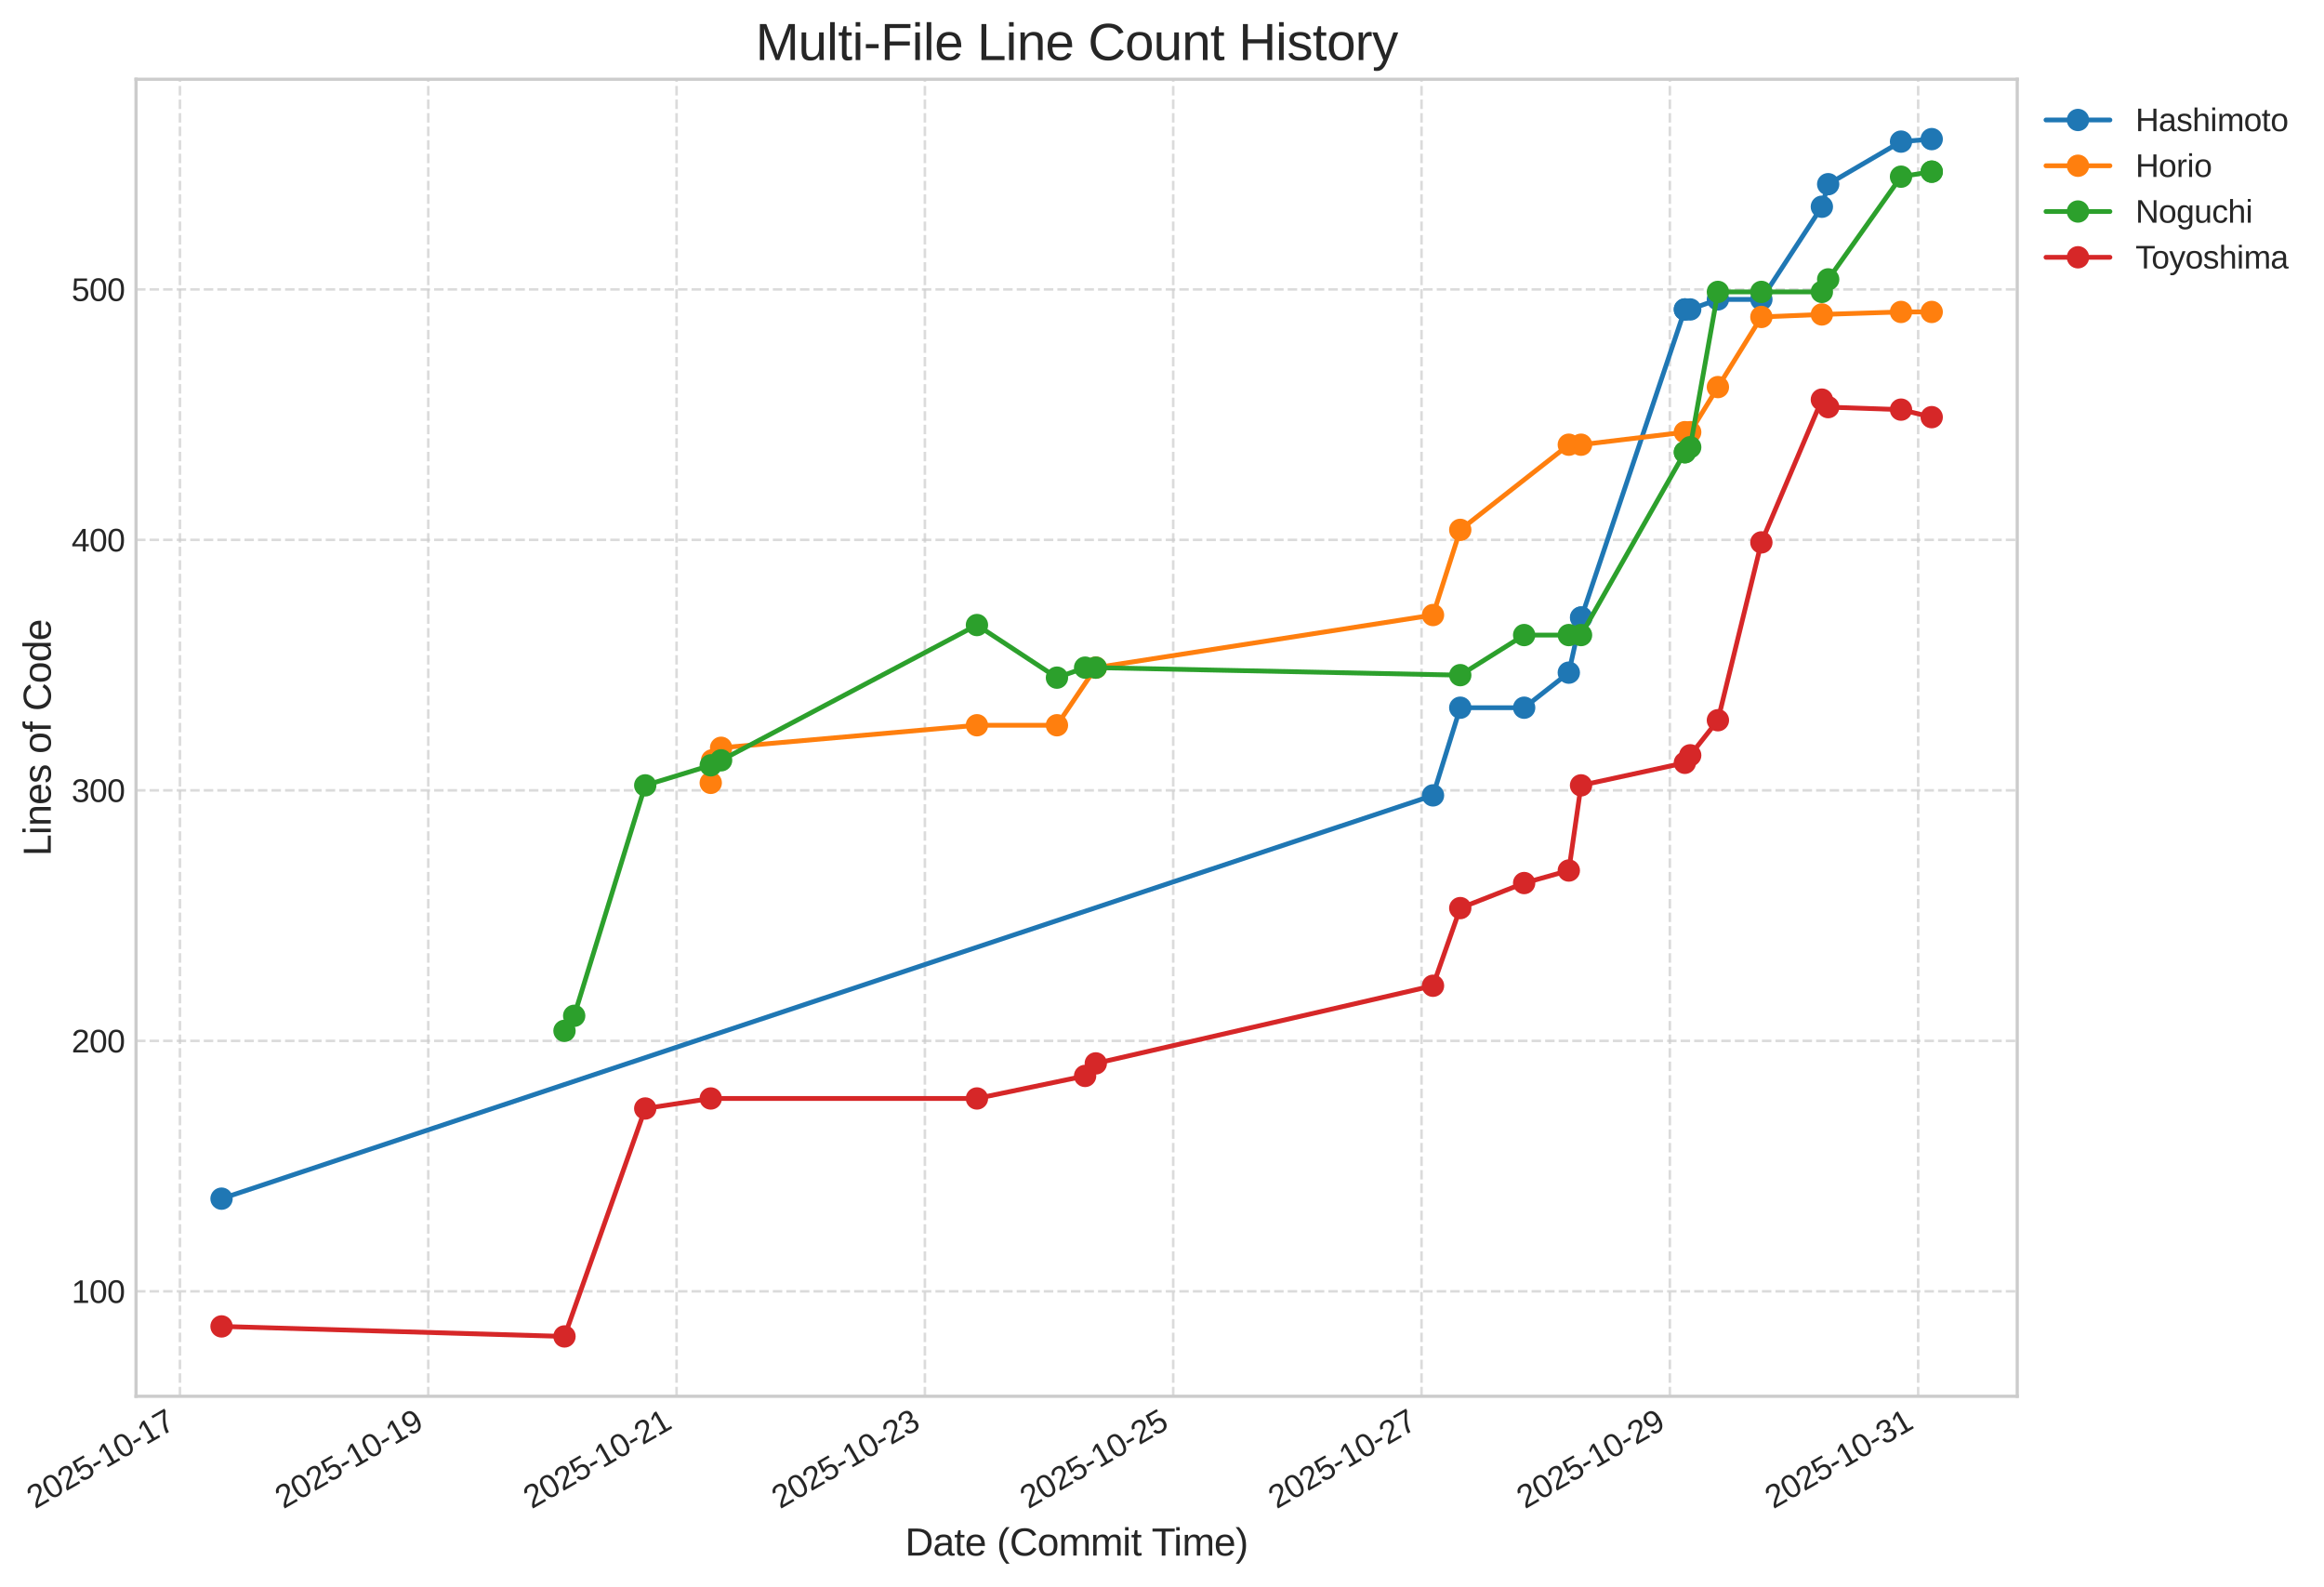 <?xml version="1.0" encoding="utf-8" standalone="no"?>
<!DOCTYPE svg PUBLIC "-//W3C//DTD SVG 1.1//EN"
  "http://www.w3.org/Graphics/SVG/1.1/DTD/svg11.dtd">
<svg xmlns:xlink="http://www.w3.org/1999/xlink" width="727.264pt" height="496.438pt" viewBox="0 0 727.264 496.438" xmlns="http://www.w3.org/2000/svg" version="1.1">
 <defs>
  <style type="text/css">*{stroke-linejoin: round; stroke-linecap: butt}</style>
 </defs>
 <g id="figure_1">
  <g id="patch_1">
   <path d="M 0 496.438 
L 727.264 496.438 
L 727.264 0 
L 0 0 
z
" style="fill: #ffffff"/>
  </g>
  <g id="axes_1">
   <g id="patch_2">
    <path d="M 42.569 436.905 
L 631.269 436.905 
L 631.269 24.795 
L 42.569 24.795 
z
" style="fill: #ffffff"/>
   </g>
   <g id="matplotlib.axis_1">
    <g id="xtick_1">
     <g id="line2d_1">
      <path d="M 56.31 436.905 
L 56.31 24.795 
" clip-path="url(#p5147118e42)" style="fill: none; stroke-dasharray: 2.96,1.28; stroke-dashoffset: 0; stroke: #cccccc; stroke-opacity: 0.7; stroke-width: 0.8"/>
     </g>
     <g id="line2d_2"/>
     <g id="text_1">
      <!-- 2025-10-17 -->
      <g style="fill: #262626" transform="translate(10.978 472.255) rotate(-30) scale(0.1 -0.1)">
       <defs>
        <path id="LiberationSans-32" d="M 322 0 
L 322 397 
Q 481 763 711 1042 
Q 941 1322 1194 1548 
Q 1447 1775 1695 1969 
Q 1944 2163 2144 2356 
Q 2344 2550 2467 2762 
Q 2591 2975 2591 3244 
Q 2591 3606 2378 3806 
Q 2166 4006 1788 4006 
Q 1428 4006 1195 3811 
Q 963 3616 922 3263 
L 347 3316 
Q 409 3844 795 4156 
Q 1181 4469 1788 4469 
Q 2453 4469 2811 4155 
Q 3169 3841 3169 3263 
Q 3169 3006 3051 2753 
Q 2934 2500 2703 2247 
Q 2472 1994 1819 1463 
Q 1459 1169 1246 933 
Q 1034 697 941 478 
L 3238 478 
L 3238 0 
L 322 0 
z
" transform="scale(0.016)"/>
        <path id="LiberationSans-30" d="M 3309 2203 
Q 3309 1100 2920 518 
Q 2531 -63 1772 -63 
Q 1013 -63 631 515 
Q 250 1094 250 2203 
Q 250 3338 620 3903 
Q 991 4469 1791 4469 
Q 2569 4469 2939 3897 
Q 3309 3325 3309 2203 
z
M 2738 2203 
Q 2738 3156 2517 3584 
Q 2297 4013 1791 4013 
Q 1272 4013 1045 3591 
Q 819 3169 819 2203 
Q 819 1266 1048 831 
Q 1278 397 1778 397 
Q 2275 397 2506 840 
Q 2738 1284 2738 2203 
z
" transform="scale(0.016)"/>
        <path id="LiberationSans-35" d="M 3291 1434 
Q 3291 738 2877 337 
Q 2463 -63 1728 -63 
Q 1113 -63 734 206 
Q 356 475 256 984 
L 825 1050 
Q 1003 397 1741 397 
Q 2194 397 2450 670 
Q 2706 944 2706 1422 
Q 2706 1838 2448 2094 
Q 2191 2350 1753 2350 
Q 1525 2350 1328 2278 
Q 1131 2206 934 2034 
L 384 2034 
L 531 4403 
L 3034 4403 
L 3034 3925 
L 1044 3925 
L 959 2528 
Q 1325 2809 1869 2809 
Q 2519 2809 2905 2428 
Q 3291 2047 3291 1434 
z
" transform="scale(0.016)"/>
        <path id="LiberationSans-2d" d="M 284 1450 
L 284 1950 
L 1847 1950 
L 1847 1450 
L 284 1450 
z
" transform="scale(0.016)"/>
        <path id="LiberationSans-31" d="M 488 0 
L 488 478 
L 1609 478 
L 1609 3866 
L 616 3156 
L 616 3688 
L 1656 4403 
L 2175 4403 
L 2175 478 
L 3247 478 
L 3247 0 
L 488 0 
z
" transform="scale(0.016)"/>
        <path id="LiberationSans-37" d="M 3238 3947 
Q 2563 2916 2284 2331 
Q 2006 1747 1867 1178 
Q 1728 609 1728 0 
L 1141 0 
Q 1141 844 1498 1776 
Q 1856 2709 2694 3925 
L 328 3925 
L 328 4403 
L 3238 4403 
L 3238 3947 
z
" transform="scale(0.016)"/>
       </defs>
       <use xlink:href="#LiberationSans-32"/>
       <use xlink:href="#LiberationSans-30" transform="translate(55.615 0)"/>
       <use xlink:href="#LiberationSans-32" transform="translate(111.23 0)"/>
       <use xlink:href="#LiberationSans-35" transform="translate(166.846 0)"/>
       <use xlink:href="#LiberationSans-2d" transform="translate(222.461 0)"/>
       <use xlink:href="#LiberationSans-31" transform="translate(255.762 0)"/>
       <use xlink:href="#LiberationSans-30" transform="translate(311.377 0)"/>
       <use xlink:href="#LiberationSans-2d" transform="translate(366.992 0)"/>
       <use xlink:href="#LiberationSans-31" transform="translate(400.293 0)"/>
       <use xlink:href="#LiberationSans-37" transform="translate(455.908 0)"/>
      </g>
     </g>
    </g>
    <g id="xtick_2">
     <g id="line2d_3">
      <path d="M 134.018 436.905 
L 134.018 24.795 
" clip-path="url(#p5147118e42)" style="fill: none; stroke-dasharray: 2.96,1.28; stroke-dashoffset: 0; stroke: #cccccc; stroke-opacity: 0.7; stroke-width: 0.8"/>
     </g>
     <g id="line2d_4"/>
     <g id="text_2">
      <!-- 2025-10-19 -->
      <g style="fill: #262626" transform="translate(88.686 472.255) rotate(-30) scale(0.1 -0.1)">
       <defs>
        <path id="LiberationSans-39" d="M 3256 2291 
Q 3256 1156 2842 546 
Q 2428 -63 1663 -63 
Q 1147 -63 836 154 
Q 525 372 391 856 
L 928 941 
Q 1097 391 1672 391 
Q 2156 391 2422 841 
Q 2688 1291 2700 2125 
Q 2575 1844 2272 1673 
Q 1969 1503 1606 1503 
Q 1013 1503 656 1909 
Q 300 2316 300 2988 
Q 300 3678 687 4073 
Q 1075 4469 1766 4469 
Q 2500 4469 2878 3925 
Q 3256 3381 3256 2291 
z
M 2644 2834 
Q 2644 3366 2400 3689 
Q 2156 4013 1747 4013 
Q 1341 4013 1106 3736 
Q 872 3459 872 2988 
Q 872 2506 1106 2226 
Q 1341 1947 1741 1947 
Q 1984 1947 2193 2058 
Q 2403 2169 2523 2372 
Q 2644 2575 2644 2834 
z
" transform="scale(0.016)"/>
       </defs>
       <use xlink:href="#LiberationSans-32"/>
       <use xlink:href="#LiberationSans-30" transform="translate(55.615 0)"/>
       <use xlink:href="#LiberationSans-32" transform="translate(111.23 0)"/>
       <use xlink:href="#LiberationSans-35" transform="translate(166.846 0)"/>
       <use xlink:href="#LiberationSans-2d" transform="translate(222.461 0)"/>
       <use xlink:href="#LiberationSans-31" transform="translate(255.762 0)"/>
       <use xlink:href="#LiberationSans-30" transform="translate(311.377 0)"/>
       <use xlink:href="#LiberationSans-2d" transform="translate(366.992 0)"/>
       <use xlink:href="#LiberationSans-31" transform="translate(400.293 0)"/>
       <use xlink:href="#LiberationSans-39" transform="translate(455.908 0)"/>
      </g>
     </g>
    </g>
    <g id="xtick_3">
     <g id="line2d_5">
      <path d="M 211.726 436.905 
L 211.726 24.795 
" clip-path="url(#p5147118e42)" style="fill: none; stroke-dasharray: 2.96,1.28; stroke-dashoffset: 0; stroke: #cccccc; stroke-opacity: 0.7; stroke-width: 0.8"/>
     </g>
     <g id="line2d_6"/>
     <g id="text_3">
      <!-- 2025-10-21 -->
      <g style="fill: #262626" transform="translate(166.394 472.255) rotate(-30) scale(0.1 -0.1)">
       <use xlink:href="#LiberationSans-32"/>
       <use xlink:href="#LiberationSans-30" transform="translate(55.615 0)"/>
       <use xlink:href="#LiberationSans-32" transform="translate(111.23 0)"/>
       <use xlink:href="#LiberationSans-35" transform="translate(166.846 0)"/>
       <use xlink:href="#LiberationSans-2d" transform="translate(222.461 0)"/>
       <use xlink:href="#LiberationSans-31" transform="translate(255.762 0)"/>
       <use xlink:href="#LiberationSans-30" transform="translate(311.377 0)"/>
       <use xlink:href="#LiberationSans-2d" transform="translate(366.992 0)"/>
       <use xlink:href="#LiberationSans-32" transform="translate(400.293 0)"/>
       <use xlink:href="#LiberationSans-31" transform="translate(455.908 0)"/>
      </g>
     </g>
    </g>
    <g id="xtick_4">
     <g id="line2d_7">
      <path d="M 289.434 436.905 
L 289.434 24.795 
" clip-path="url(#p5147118e42)" style="fill: none; stroke-dasharray: 2.96,1.28; stroke-dashoffset: 0; stroke: #cccccc; stroke-opacity: 0.7; stroke-width: 0.8"/>
     </g>
     <g id="line2d_8"/>
     <g id="text_4">
      <!-- 2025-10-23 -->
      <g style="fill: #262626" transform="translate(244.102 472.255) rotate(-30) scale(0.1 -0.1)">
       <defs>
        <path id="LiberationSans-33" d="M 3278 1216 
Q 3278 606 2890 271 
Q 2503 -63 1784 -63 
Q 1116 -63 717 239 
Q 319 541 244 1131 
L 825 1184 
Q 938 403 1784 403 
Q 2209 403 2451 612 
Q 2694 822 2694 1234 
Q 2694 1594 2417 1795 
Q 2141 1997 1619 1997 
L 1300 1997 
L 1300 2484 
L 1606 2484 
Q 2069 2484 2323 2686 
Q 2578 2888 2578 3244 
Q 2578 3597 2370 3801 
Q 2163 4006 1753 4006 
Q 1381 4006 1151 3815 
Q 922 3625 884 3278 
L 319 3322 
Q 381 3863 767 4166 
Q 1153 4469 1759 4469 
Q 2422 4469 2789 4161 
Q 3156 3853 3156 3303 
Q 3156 2881 2920 2617 
Q 2684 2353 2234 2259 
L 2234 2247 
Q 2728 2194 3003 1916 
Q 3278 1638 3278 1216 
z
" transform="scale(0.016)"/>
       </defs>
       <use xlink:href="#LiberationSans-32"/>
       <use xlink:href="#LiberationSans-30" transform="translate(55.615 0)"/>
       <use xlink:href="#LiberationSans-32" transform="translate(111.23 0)"/>
       <use xlink:href="#LiberationSans-35" transform="translate(166.846 0)"/>
       <use xlink:href="#LiberationSans-2d" transform="translate(222.461 0)"/>
       <use xlink:href="#LiberationSans-31" transform="translate(255.762 0)"/>
       <use xlink:href="#LiberationSans-30" transform="translate(311.377 0)"/>
       <use xlink:href="#LiberationSans-2d" transform="translate(366.992 0)"/>
       <use xlink:href="#LiberationSans-32" transform="translate(400.293 0)"/>
       <use xlink:href="#LiberationSans-33" transform="translate(455.908 0)"/>
      </g>
     </g>
    </g>
    <g id="xtick_5">
     <g id="line2d_9">
      <path d="M 367.142 436.905 
L 367.142 24.795 
" clip-path="url(#p5147118e42)" style="fill: none; stroke-dasharray: 2.96,1.28; stroke-dashoffset: 0; stroke: #cccccc; stroke-opacity: 0.7; stroke-width: 0.8"/>
     </g>
     <g id="line2d_10"/>
     <g id="text_5">
      <!-- 2025-10-25 -->
      <g style="fill: #262626" transform="translate(321.81 472.255) rotate(-30) scale(0.1 -0.1)">
       <use xlink:href="#LiberationSans-32"/>
       <use xlink:href="#LiberationSans-30" transform="translate(55.615 0)"/>
       <use xlink:href="#LiberationSans-32" transform="translate(111.23 0)"/>
       <use xlink:href="#LiberationSans-35" transform="translate(166.846 0)"/>
       <use xlink:href="#LiberationSans-2d" transform="translate(222.461 0)"/>
       <use xlink:href="#LiberationSans-31" transform="translate(255.762 0)"/>
       <use xlink:href="#LiberationSans-30" transform="translate(311.377 0)"/>
       <use xlink:href="#LiberationSans-2d" transform="translate(366.992 0)"/>
       <use xlink:href="#LiberationSans-32" transform="translate(400.293 0)"/>
       <use xlink:href="#LiberationSans-35" transform="translate(455.908 0)"/>
      </g>
     </g>
    </g>
    <g id="xtick_6">
     <g id="line2d_11">
      <path d="M 444.85 436.905 
L 444.85 24.795 
" clip-path="url(#p5147118e42)" style="fill: none; stroke-dasharray: 2.96,1.28; stroke-dashoffset: 0; stroke: #cccccc; stroke-opacity: 0.7; stroke-width: 0.8"/>
     </g>
     <g id="line2d_12"/>
     <g id="text_6">
      <!-- 2025-10-27 -->
      <g style="fill: #262626" transform="translate(399.518 472.255) rotate(-30) scale(0.1 -0.1)">
       <use xlink:href="#LiberationSans-32"/>
       <use xlink:href="#LiberationSans-30" transform="translate(55.615 0)"/>
       <use xlink:href="#LiberationSans-32" transform="translate(111.23 0)"/>
       <use xlink:href="#LiberationSans-35" transform="translate(166.846 0)"/>
       <use xlink:href="#LiberationSans-2d" transform="translate(222.461 0)"/>
       <use xlink:href="#LiberationSans-31" transform="translate(255.762 0)"/>
       <use xlink:href="#LiberationSans-30" transform="translate(311.377 0)"/>
       <use xlink:href="#LiberationSans-2d" transform="translate(366.992 0)"/>
       <use xlink:href="#LiberationSans-32" transform="translate(400.293 0)"/>
       <use xlink:href="#LiberationSans-37" transform="translate(455.908 0)"/>
      </g>
     </g>
    </g>
    <g id="xtick_7">
     <g id="line2d_13">
      <path d="M 522.557 436.905 
L 522.557 24.795 
" clip-path="url(#p5147118e42)" style="fill: none; stroke-dasharray: 2.96,1.28; stroke-dashoffset: 0; stroke: #cccccc; stroke-opacity: 0.7; stroke-width: 0.8"/>
     </g>
     <g id="line2d_14"/>
     <g id="text_7">
      <!-- 2025-10-29 -->
      <g style="fill: #262626" transform="translate(477.225 472.255) rotate(-30) scale(0.1 -0.1)">
       <use xlink:href="#LiberationSans-32"/>
       <use xlink:href="#LiberationSans-30" transform="translate(55.615 0)"/>
       <use xlink:href="#LiberationSans-32" transform="translate(111.23 0)"/>
       <use xlink:href="#LiberationSans-35" transform="translate(166.846 0)"/>
       <use xlink:href="#LiberationSans-2d" transform="translate(222.461 0)"/>
       <use xlink:href="#LiberationSans-31" transform="translate(255.762 0)"/>
       <use xlink:href="#LiberationSans-30" transform="translate(311.377 0)"/>
       <use xlink:href="#LiberationSans-2d" transform="translate(366.992 0)"/>
       <use xlink:href="#LiberationSans-32" transform="translate(400.293 0)"/>
       <use xlink:href="#LiberationSans-39" transform="translate(455.908 0)"/>
      </g>
     </g>
    </g>
    <g id="xtick_8">
     <g id="line2d_15">
      <path d="M 600.265 436.905 
L 600.265 24.795 
" clip-path="url(#p5147118e42)" style="fill: none; stroke-dasharray: 2.96,1.28; stroke-dashoffset: 0; stroke: #cccccc; stroke-opacity: 0.7; stroke-width: 0.8"/>
     </g>
     <g id="line2d_16"/>
     <g id="text_8">
      <!-- 2025-10-31 -->
      <g style="fill: #262626" transform="translate(554.933 472.255) rotate(-30) scale(0.1 -0.1)">
       <use xlink:href="#LiberationSans-32"/>
       <use xlink:href="#LiberationSans-30" transform="translate(55.615 0)"/>
       <use xlink:href="#LiberationSans-32" transform="translate(111.23 0)"/>
       <use xlink:href="#LiberationSans-35" transform="translate(166.846 0)"/>
       <use xlink:href="#LiberationSans-2d" transform="translate(222.461 0)"/>
       <use xlink:href="#LiberationSans-31" transform="translate(255.762 0)"/>
       <use xlink:href="#LiberationSans-30" transform="translate(311.377 0)"/>
       <use xlink:href="#LiberationSans-2d" transform="translate(366.992 0)"/>
       <use xlink:href="#LiberationSans-33" transform="translate(400.293 0)"/>
       <use xlink:href="#LiberationSans-31" transform="translate(455.908 0)"/>
      </g>
     </g>
    </g>
    <g id="text_9">
     <!-- Date (Commit Time) -->
     <g style="fill: #262626" transform="translate(283.249 486.748) scale(0.12 -0.12)">
      <defs>
       <path id="LiberationSans-44" d="M 4316 2247 
Q 4316 1566 4050 1055 
Q 3784 544 3296 272 
Q 2809 0 2172 0 
L 525 0 
L 525 4403 
L 1981 4403 
Q 3100 4403 3708 3842 
Q 4316 3281 4316 2247 
z
M 3716 2247 
Q 3716 3066 3267 3495 
Q 2819 3925 1969 3925 
L 1122 3925 
L 1122 478 
L 2103 478 
Q 2588 478 2955 690 
Q 3322 903 3519 1303 
Q 3716 1703 3716 2247 
z
" transform="scale(0.016)"/>
       <path id="LiberationSans-61" d="M 1294 -63 
Q 784 -63 528 206 
Q 272 475 272 944 
Q 272 1469 617 1750 
Q 963 2031 1731 2050 
L 2491 2063 
L 2491 2247 
Q 2491 2659 2316 2837 
Q 2141 3016 1766 3016 
Q 1388 3016 1216 2887 
Q 1044 2759 1009 2478 
L 422 2531 
Q 566 3444 1778 3444 
Q 2416 3444 2737 3151 
Q 3059 2859 3059 2306 
L 3059 850 
Q 3059 600 3125 473 
Q 3191 347 3375 347 
Q 3456 347 3559 369 
L 3559 19 
Q 3347 -31 3125 -31 
Q 2813 -31 2670 133 
Q 2528 297 2509 647 
L 2491 647 
Q 2275 259 1989 98 
Q 1703 -63 1294 -63 
z
M 1422 359 
Q 1731 359 1972 500 
Q 2213 641 2352 886 
Q 2491 1131 2491 1391 
L 2491 1669 
L 1875 1656 
Q 1478 1650 1273 1575 
Q 1069 1500 959 1344 
Q 850 1188 850 934 
Q 850 659 998 509 
Q 1147 359 1422 359 
z
" transform="scale(0.016)"/>
       <path id="LiberationSans-74" d="M 1731 25 
Q 1453 -50 1163 -50 
Q 488 -50 488 716 
L 488 2972 
L 97 2972 
L 97 3381 
L 509 3381 
L 675 4138 
L 1050 4138 
L 1050 3381 
L 1675 3381 
L 1675 2972 
L 1050 2972 
L 1050 838 
Q 1050 594 1129 495 
Q 1209 397 1406 397 
Q 1519 397 1731 441 
L 1731 25 
z
" transform="scale(0.016)"/>
       <path id="LiberationSans-65" d="M 863 1572 
Q 863 991 1103 675 
Q 1344 359 1806 359 
Q 2172 359 2392 506 
Q 2613 653 2691 878 
L 3184 738 
Q 2881 -63 1806 -63 
Q 1056 -63 664 384 
Q 272 831 272 1713 
Q 272 2550 664 2997 
Q 1056 3444 1784 3444 
Q 3275 3444 3275 1647 
L 3275 1572 
L 863 1572 
z
M 2694 2003 
Q 2647 2538 2422 2783 
Q 2197 3028 1775 3028 
Q 1366 3028 1127 2754 
Q 888 2481 869 2003 
L 2694 2003 
z
" transform="scale(0.016)"/>
       <path id="LiberationSans-20" transform="scale(0.016)"/>
       <path id="LiberationSans-28" d="M 397 1663 
Q 397 2566 680 3284 
Q 963 4003 1550 4638 
L 2094 4638 
Q 1509 3988 1236 3256 
Q 963 2525 963 1656 
Q 963 791 1233 62 
Q 1503 -666 2094 -1325 
L 1550 -1325 
Q 959 -688 678 32 
Q 397 753 397 1650 
L 397 1663 
z
" transform="scale(0.016)"/>
       <path id="LiberationSans-43" d="M 2475 3981 
Q 1744 3981 1337 3511 
Q 931 3041 931 2222 
Q 931 1413 1354 920 
Q 1778 428 2500 428 
Q 3425 428 3891 1344 
L 4378 1100 
Q 4106 531 3614 234 
Q 3122 -63 2472 -63 
Q 1806 -63 1320 214 
Q 834 491 579 1005 
Q 325 1519 325 2222 
Q 325 3275 894 3872 
Q 1463 4469 2469 4469 
Q 3172 4469 3644 4194 
Q 4116 3919 4338 3378 
L 3772 3191 
Q 3619 3575 3280 3778 
Q 2941 3981 2475 3981 
z
" transform="scale(0.016)"/>
       <path id="LiberationSans-6f" d="M 3291 1694 
Q 3291 806 2900 371 
Q 2509 -63 1766 -63 
Q 1025 -63 647 389 
Q 269 841 269 1694 
Q 269 3444 1784 3444 
Q 2559 3444 2925 3017 
Q 3291 2591 3291 1694 
z
M 2700 1694 
Q 2700 2394 2492 2711 
Q 2284 3028 1794 3028 
Q 1300 3028 1079 2704 
Q 859 2381 859 1694 
Q 859 1025 1076 689 
Q 1294 353 1759 353 
Q 2266 353 2483 678 
Q 2700 1003 2700 1694 
z
" transform="scale(0.016)"/>
       <path id="LiberationSans-6d" d="M 2400 0 
L 2400 2144 
Q 2400 2634 2265 2821 
Q 2131 3009 1781 3009 
Q 1422 3009 1212 2734 
Q 1003 2459 1003 1959 
L 1003 0 
L 444 0 
L 444 2659 
Q 444 3250 425 3381 
L 956 3381 
Q 959 3366 962 3297 
Q 966 3228 970 3139 
Q 975 3050 981 2803 
L 991 2803 
Q 1172 3163 1406 3303 
Q 1641 3444 1978 3444 
Q 2363 3444 2586 3291 
Q 2809 3138 2897 2803 
L 2906 2803 
Q 3081 3144 3329 3294 
Q 3578 3444 3931 3444 
Q 4444 3444 4676 3166 
Q 4909 2888 4909 2253 
L 4909 0 
L 4353 0 
L 4353 2144 
Q 4353 2634 4218 2821 
Q 4084 3009 3734 3009 
Q 3366 3009 3161 2736 
Q 2956 2463 2956 1959 
L 2956 0 
L 2400 0 
z
" transform="scale(0.016)"/>
       <path id="LiberationSans-69" d="M 428 4100 
L 428 4638 
L 991 4638 
L 991 4100 
L 428 4100 
z
M 428 0 
L 428 3381 
L 991 3381 
L 991 0 
L 428 0 
z
" transform="scale(0.016)"/>
       <path id="LiberationSans-54" d="M 2250 3916 
L 2250 0 
L 1656 0 
L 1656 3916 
L 144 3916 
L 144 4403 
L 3763 4403 
L 3763 3916 
L 2250 3916 
z
" transform="scale(0.016)"/>
       <path id="LiberationSans-29" d="M 1734 1650 
Q 1734 747 1451 28 
Q 1169 -691 581 -1325 
L 38 -1325 
Q 625 -669 897 57 
Q 1169 784 1169 1656 
Q 1169 2528 895 3256 
Q 622 3984 38 4638 
L 581 4638 
Q 1172 4000 1453 3279 
Q 1734 2559 1734 1663 
L 1734 1650 
z
" transform="scale(0.016)"/>
      </defs>
      <use xlink:href="#LiberationSans-44"/>
      <use xlink:href="#LiberationSans-61" transform="translate(72.217 0)"/>
      <use xlink:href="#LiberationSans-74" transform="translate(127.832 0)"/>
      <use xlink:href="#LiberationSans-65" transform="translate(155.615 0)"/>
      <use xlink:href="#LiberationSans-20" transform="translate(211.23 0)"/>
      <use xlink:href="#LiberationSans-28" transform="translate(239.014 0)"/>
      <use xlink:href="#LiberationSans-43" transform="translate(272.314 0)"/>
      <use xlink:href="#LiberationSans-6f" transform="translate(344.531 0)"/>
      <use xlink:href="#LiberationSans-6d" transform="translate(400.146 0)"/>
      <use xlink:href="#LiberationSans-6d" transform="translate(483.447 0)"/>
      <use xlink:href="#LiberationSans-69" transform="translate(566.748 0)"/>
      <use xlink:href="#LiberationSans-74" transform="translate(588.965 0)"/>
      <use xlink:href="#LiberationSans-20" transform="translate(616.748 0)"/>
      <use xlink:href="#LiberationSans-54" transform="translate(642.781 0)"/>
      <use xlink:href="#LiberationSans-69" transform="translate(700.115 0)"/>
      <use xlink:href="#LiberationSans-6d" transform="translate(722.332 0)"/>
      <use xlink:href="#LiberationSans-65" transform="translate(805.633 0)"/>
      <use xlink:href="#LiberationSans-29" transform="translate(861.248 0)"/>
     </g>
    </g>
   </g>
   <g id="matplotlib.axis_2">
    <g id="ytick_1">
     <g id="line2d_17">
      <path d="M 42.569 404.065 
L 631.269 404.065 
" clip-path="url(#p5147118e42)" style="fill: none; stroke-dasharray: 2.96,1.28; stroke-dashoffset: 0; stroke: #cccccc; stroke-opacity: 0.7; stroke-width: 0.8"/>
     </g>
     <g id="line2d_18"/>
     <g id="text_10">
      <!-- 100 -->
      <g style="fill: #262626" transform="translate(22.386 407.689) scale(0.1 -0.1)">
       <use xlink:href="#LiberationSans-31"/>
       <use xlink:href="#LiberationSans-30" transform="translate(55.615 0)"/>
       <use xlink:href="#LiberationSans-30" transform="translate(111.23 0)"/>
      </g>
     </g>
    </g>
    <g id="ytick_2">
     <g id="line2d_19">
      <path d="M 42.569 325.687 
L 631.269 325.687 
" clip-path="url(#p5147118e42)" style="fill: none; stroke-dasharray: 2.96,1.28; stroke-dashoffset: 0; stroke: #cccccc; stroke-opacity: 0.7; stroke-width: 0.8"/>
     </g>
     <g id="line2d_20"/>
     <g id="text_11">
      <!-- 200 -->
      <g style="fill: #262626" transform="translate(22.386 329.311) scale(0.1 -0.1)">
       <use xlink:href="#LiberationSans-32"/>
       <use xlink:href="#LiberationSans-30" transform="translate(55.615 0)"/>
       <use xlink:href="#LiberationSans-30" transform="translate(111.23 0)"/>
      </g>
     </g>
    </g>
    <g id="ytick_3">
     <g id="line2d_21">
      <path d="M 42.569 247.31 
L 631.269 247.31 
" clip-path="url(#p5147118e42)" style="fill: none; stroke-dasharray: 2.96,1.28; stroke-dashoffset: 0; stroke: #cccccc; stroke-opacity: 0.7; stroke-width: 0.8"/>
     </g>
     <g id="line2d_22"/>
     <g id="text_12">
      <!-- 300 -->
      <g style="fill: #262626" transform="translate(22.386 250.933) scale(0.1 -0.1)">
       <use xlink:href="#LiberationSans-33"/>
       <use xlink:href="#LiberationSans-30" transform="translate(55.615 0)"/>
       <use xlink:href="#LiberationSans-30" transform="translate(111.23 0)"/>
      </g>
     </g>
    </g>
    <g id="ytick_4">
     <g id="line2d_23">
      <path d="M 42.569 168.932 
L 631.269 168.932 
" clip-path="url(#p5147118e42)" style="fill: none; stroke-dasharray: 2.96,1.28; stroke-dashoffset: 0; stroke: #cccccc; stroke-opacity: 0.7; stroke-width: 0.8"/>
     </g>
     <g id="line2d_24"/>
     <g id="text_13">
      <!-- 400 -->
      <g style="fill: #262626" transform="translate(22.386 172.555) scale(0.1 -0.1)">
       <defs>
        <path id="LiberationSans-34" d="M 2753 997 
L 2753 0 
L 2222 0 
L 2222 997 
L 147 997 
L 147 1434 
L 2163 4403 
L 2753 4403 
L 2753 1441 
L 3372 1441 
L 3372 997 
L 2753 997 
z
M 2222 3769 
Q 2216 3750 2134 3603 
Q 2053 3456 2013 3397 
L 884 1734 
L 716 1503 
L 666 1441 
L 2222 1441 
L 2222 3769 
z
" transform="scale(0.016)"/>
       </defs>
       <use xlink:href="#LiberationSans-34"/>
       <use xlink:href="#LiberationSans-30" transform="translate(55.615 0)"/>
       <use xlink:href="#LiberationSans-30" transform="translate(111.23 0)"/>
      </g>
     </g>
    </g>
    <g id="ytick_5">
     <g id="line2d_25">
      <path d="M 42.569 90.554 
L 631.269 90.554 
" clip-path="url(#p5147118e42)" style="fill: none; stroke-dasharray: 2.96,1.28; stroke-dashoffset: 0; stroke: #cccccc; stroke-opacity: 0.7; stroke-width: 0.8"/>
     </g>
     <g id="line2d_26"/>
     <g id="text_14">
      <!-- 500 -->
      <g style="fill: #262626" transform="translate(22.386 94.177) scale(0.1 -0.1)">
       <use xlink:href="#LiberationSans-35"/>
       <use xlink:href="#LiberationSans-30" transform="translate(55.615 0)"/>
       <use xlink:href="#LiberationSans-30" transform="translate(111.23 0)"/>
      </g>
     </g>
    </g>
    <g id="text_15">
     <!-- Lines of Code -->
     <g style="fill: #262626" transform="translate(15.896 267.873) rotate(-90) scale(0.12 -0.12)">
      <defs>
       <path id="LiberationSans-4c" d="M 525 0 
L 525 4403 
L 1122 4403 
L 1122 488 
L 3347 488 
L 3347 0 
L 525 0 
z
" transform="scale(0.016)"/>
       <path id="LiberationSans-6e" d="M 2578 0 
L 2578 2144 
Q 2578 2478 2512 2662 
Q 2447 2847 2303 2928 
Q 2159 3009 1881 3009 
Q 1475 3009 1240 2731 
Q 1006 2453 1006 1959 
L 1006 0 
L 444 0 
L 444 2659 
Q 444 3250 425 3381 
L 956 3381 
Q 959 3366 962 3297 
Q 966 3228 970 3139 
Q 975 3050 981 2803 
L 991 2803 
Q 1184 3153 1439 3298 
Q 1694 3444 2072 3444 
Q 2628 3444 2886 3167 
Q 3144 2891 3144 2253 
L 3144 0 
L 2578 0 
z
" transform="scale(0.016)"/>
       <path id="LiberationSans-73" d="M 2969 934 
Q 2969 456 2608 196 
Q 2247 -63 1597 -63 
Q 966 -63 623 145 
Q 281 353 178 794 
L 675 891 
Q 747 619 972 492 
Q 1197 366 1597 366 
Q 2025 366 2223 497 
Q 2422 628 2422 891 
Q 2422 1091 2284 1216 
Q 2147 1341 1841 1422 
L 1438 1528 
Q 953 1653 748 1773 
Q 544 1894 428 2066 
Q 313 2238 313 2488 
Q 313 2950 642 3192 
Q 972 3434 1603 3434 
Q 2163 3434 2492 3237 
Q 2822 3041 2909 2606 
L 2403 2544 
Q 2356 2769 2151 2889 
Q 1947 3009 1603 3009 
Q 1222 3009 1040 2893 
Q 859 2778 859 2544 
Q 859 2400 934 2306 
Q 1009 2213 1156 2147 
Q 1303 2081 1775 1966 
Q 2222 1853 2419 1758 
Q 2616 1663 2730 1547 
Q 2844 1431 2906 1279 
Q 2969 1128 2969 934 
z
" transform="scale(0.016)"/>
       <path id="LiberationSans-66" d="M 1128 2972 
L 1128 0 
L 566 0 
L 566 2972 
L 91 2972 
L 91 3381 
L 566 3381 
L 566 3763 
Q 566 4225 769 4428 
Q 972 4631 1391 4631 
Q 1625 4631 1788 4594 
L 1788 4166 
Q 1647 4191 1538 4191 
Q 1322 4191 1225 4081 
Q 1128 3972 1128 3684 
L 1128 3381 
L 1788 3381 
L 1788 2972 
L 1128 2972 
z
" transform="scale(0.016)"/>
       <path id="LiberationSans-64" d="M 2566 544 
Q 2409 219 2151 78 
Q 1894 -63 1513 -63 
Q 872 -63 570 368 
Q 269 800 269 1675 
Q 269 3444 1513 3444 
Q 1897 3444 2153 3303 
Q 2409 3163 2566 2856 
L 2572 2856 
L 2566 3234 
L 2566 4638 
L 3128 4638 
L 3128 697 
Q 3128 169 3147 0 
L 2609 0 
Q 2600 50 2589 231 
Q 2578 413 2578 544 
L 2566 544 
z
M 859 1694 
Q 859 984 1046 678 
Q 1234 372 1656 372 
Q 2134 372 2350 703 
Q 2566 1034 2566 1731 
Q 2566 2403 2350 2715 
Q 2134 3028 1663 3028 
Q 1238 3028 1048 2714 
Q 859 2400 859 1694 
z
" transform="scale(0.016)"/>
      </defs>
      <use xlink:href="#LiberationSans-4c"/>
      <use xlink:href="#LiberationSans-69" transform="translate(55.615 0)"/>
      <use xlink:href="#LiberationSans-6e" transform="translate(77.832 0)"/>
      <use xlink:href="#LiberationSans-65" transform="translate(133.447 0)"/>
      <use xlink:href="#LiberationSans-73" transform="translate(189.062 0)"/>
      <use xlink:href="#LiberationSans-20" transform="translate(239.062 0)"/>
      <use xlink:href="#LiberationSans-6f" transform="translate(266.846 0)"/>
      <use xlink:href="#LiberationSans-66" transform="translate(322.461 0)"/>
      <use xlink:href="#LiberationSans-20" transform="translate(350.244 0)"/>
      <use xlink:href="#LiberationSans-43" transform="translate(378.027 0)"/>
      <use xlink:href="#LiberationSans-6f" transform="translate(450.244 0)"/>
      <use xlink:href="#LiberationSans-64" transform="translate(505.859 0)"/>
      <use xlink:href="#LiberationSans-65" transform="translate(561.475 0)"/>
     </g>
    </g>
   </g>
   <g id="line2d_27">
    <path d="M 69.328 375.065 
L 448.438 248.877 
L 456.97 221.445 
L 476.963 221.445 
L 490.938 210.472 
L 494.768 193.229 
L 494.872 193.229 
L 527.255 96.824 
L 527.281 96.824 
L 528.926 96.824 
L 537.595 93.689 
L 551.199 93.689 
L 570.127 64.689 
L 572.103 57.635 
L 594.897 44.311 
L 604.5 43.527 
" clip-path="url(#p5147118e42)" style="fill: none; stroke: #1f77b4; stroke-width: 1.5; stroke-linecap: round"/>
    <defs>
     <path id="m4f3ddaeeae" d="M 0 3 
C 0.796 3 1.559 2.684 2.121 2.121 
C 2.684 1.559 3 0.796 3 0 
C 3 -0.796 2.684 -1.559 2.121 -2.121 
C 1.559 -2.684 0.796 -3 0 -3 
C -0.796 -3 -1.559 -2.684 -2.121 -2.121 
C -2.684 -1.559 -3 -0.796 -3 0 
C -3 0.796 -2.684 1.559 -2.121 2.121 
C -1.559 2.684 -0.796 3 0 3 
z
" style="stroke: #1f77b4"/>
    </defs>
    <g clip-path="url(#p5147118e42)">
     <use xlink:href="#m4f3ddaeeae" x="69.328" y="375.065" style="fill: #1f77b4; stroke: #1f77b4"/>
     <use xlink:href="#m4f3ddaeeae" x="448.438" y="248.877" style="fill: #1f77b4; stroke: #1f77b4"/>
     <use xlink:href="#m4f3ddaeeae" x="456.97" y="221.445" style="fill: #1f77b4; stroke: #1f77b4"/>
     <use xlink:href="#m4f3ddaeeae" x="476.963" y="221.445" style="fill: #1f77b4; stroke: #1f77b4"/>
     <use xlink:href="#m4f3ddaeeae" x="490.938" y="210.472" style="fill: #1f77b4; stroke: #1f77b4"/>
     <use xlink:href="#m4f3ddaeeae" x="494.768" y="193.229" style="fill: #1f77b4; stroke: #1f77b4"/>
     <use xlink:href="#m4f3ddaeeae" x="494.872" y="193.229" style="fill: #1f77b4; stroke: #1f77b4"/>
     <use xlink:href="#m4f3ddaeeae" x="527.255" y="96.824" style="fill: #1f77b4; stroke: #1f77b4"/>
     <use xlink:href="#m4f3ddaeeae" x="527.281" y="96.824" style="fill: #1f77b4; stroke: #1f77b4"/>
     <use xlink:href="#m4f3ddaeeae" x="528.926" y="96.824" style="fill: #1f77b4; stroke: #1f77b4"/>
     <use xlink:href="#m4f3ddaeeae" x="537.595" y="93.689" style="fill: #1f77b4; stroke: #1f77b4"/>
     <use xlink:href="#m4f3ddaeeae" x="551.199" y="93.689" style="fill: #1f77b4; stroke: #1f77b4"/>
     <use xlink:href="#m4f3ddaeeae" x="570.127" y="64.689" style="fill: #1f77b4; stroke: #1f77b4"/>
     <use xlink:href="#m4f3ddaeeae" x="572.103" y="57.635" style="fill: #1f77b4; stroke: #1f77b4"/>
     <use xlink:href="#m4f3ddaeeae" x="594.897" y="44.311" style="fill: #1f77b4; stroke: #1f77b4"/>
     <use xlink:href="#m4f3ddaeeae" x="604.5" y="43.527" style="fill: #1f77b4; stroke: #1f77b4"/>
    </g>
   </g>
   <g id="line2d_28">
    <path d="M 222.419 244.958 
L 222.85 237.904 
L 225.66 233.985 
L 305.721 226.931 
L 330.757 226.931 
L 342.912 208.904 
L 448.438 192.445 
L 456.97 165.797 
L 490.938 139.148 
L 494.768 139.148 
L 527.255 135.229 
L 528.926 135.229 
L 537.595 121.121 
L 551.199 99.176 
L 570.127 98.392 
L 594.897 97.608 
L 604.5 97.608 
" clip-path="url(#p5147118e42)" style="fill: none; stroke: #ff7f0e; stroke-width: 1.5; stroke-linecap: round"/>
    <defs>
     <path id="m7675e97436" d="M 0 3 
C 0.796 3 1.559 2.684 2.121 2.121 
C 2.684 1.559 3 0.796 3 0 
C 3 -0.796 2.684 -1.559 2.121 -2.121 
C 1.559 -2.684 0.796 -3 0 -3 
C -0.796 -3 -1.559 -2.684 -2.121 -2.121 
C -2.684 -1.559 -3 -0.796 -3 0 
C -3 0.796 -2.684 1.559 -2.121 2.121 
C -1.559 2.684 -0.796 3 0 3 
z
" style="stroke: #ff7f0e"/>
    </defs>
    <g clip-path="url(#p5147118e42)">
     <use xlink:href="#m7675e97436" x="222.419" y="244.958" style="fill: #ff7f0e; stroke: #ff7f0e"/>
     <use xlink:href="#m7675e97436" x="222.85" y="237.904" style="fill: #ff7f0e; stroke: #ff7f0e"/>
     <use xlink:href="#m7675e97436" x="225.66" y="233.985" style="fill: #ff7f0e; stroke: #ff7f0e"/>
     <use xlink:href="#m7675e97436" x="305.721" y="226.931" style="fill: #ff7f0e; stroke: #ff7f0e"/>
     <use xlink:href="#m7675e97436" x="330.757" y="226.931" style="fill: #ff7f0e; stroke: #ff7f0e"/>
     <use xlink:href="#m7675e97436" x="342.912" y="208.904" style="fill: #ff7f0e; stroke: #ff7f0e"/>
     <use xlink:href="#m7675e97436" x="448.438" y="192.445" style="fill: #ff7f0e; stroke: #ff7f0e"/>
     <use xlink:href="#m7675e97436" x="456.97" y="165.797" style="fill: #ff7f0e; stroke: #ff7f0e"/>
     <use xlink:href="#m7675e97436" x="490.938" y="139.148" style="fill: #ff7f0e; stroke: #ff7f0e"/>
     <use xlink:href="#m7675e97436" x="494.768" y="139.148" style="fill: #ff7f0e; stroke: #ff7f0e"/>
     <use xlink:href="#m7675e97436" x="527.255" y="135.229" style="fill: #ff7f0e; stroke: #ff7f0e"/>
     <use xlink:href="#m7675e97436" x="528.926" y="135.229" style="fill: #ff7f0e; stroke: #ff7f0e"/>
     <use xlink:href="#m7675e97436" x="537.595" y="121.121" style="fill: #ff7f0e; stroke: #ff7f0e"/>
     <use xlink:href="#m7675e97436" x="551.199" y="99.176" style="fill: #ff7f0e; stroke: #ff7f0e"/>
     <use xlink:href="#m7675e97436" x="570.127" y="98.392" style="fill: #ff7f0e; stroke: #ff7f0e"/>
     <use xlink:href="#m7675e97436" x="594.897" y="97.608" style="fill: #ff7f0e; stroke: #ff7f0e"/>
     <use xlink:href="#m7675e97436" x="604.5" y="97.608" style="fill: #ff7f0e; stroke: #ff7f0e"/>
    </g>
   </g>
   <g id="line2d_29">
    <path d="M 176.649 322.552 
L 179.681 317.85 
L 201.919 245.742 
L 222.419 239.472 
L 225.66 237.904 
L 305.721 195.58 
L 330.757 212.04 
L 339.568 208.904 
L 342.912 208.904 
L 456.97 211.256 
L 476.963 198.715 
L 490.938 198.715 
L 494.768 198.715 
L 527.255 141.5 
L 527.281 141.5 
L 528.926 139.932 
L 537.595 91.338 
L 551.199 91.338 
L 570.127 91.338 
L 572.103 87.419 
L 594.897 55.284 
L 604.5 53.716 
L 604.51 53.716 
" clip-path="url(#p5147118e42)" style="fill: none; stroke: #2ca02c; stroke-width: 1.5; stroke-linecap: round"/>
    <defs>
     <path id="m05194d18e1" d="M 0 3 
C 0.796 3 1.559 2.684 2.121 2.121 
C 2.684 1.559 3 0.796 3 0 
C 3 -0.796 2.684 -1.559 2.121 -2.121 
C 1.559 -2.684 0.796 -3 0 -3 
C -0.796 -3 -1.559 -2.684 -2.121 -2.121 
C -2.684 -1.559 -3 -0.796 -3 0 
C -3 0.796 -2.684 1.559 -2.121 2.121 
C -1.559 2.684 -0.796 3 0 3 
z
" style="stroke: #2ca02c"/>
    </defs>
    <g clip-path="url(#p5147118e42)">
     <use xlink:href="#m05194d18e1" x="176.649" y="322.552" style="fill: #2ca02c; stroke: #2ca02c"/>
     <use xlink:href="#m05194d18e1" x="179.681" y="317.85" style="fill: #2ca02c; stroke: #2ca02c"/>
     <use xlink:href="#m05194d18e1" x="201.919" y="245.742" style="fill: #2ca02c; stroke: #2ca02c"/>
     <use xlink:href="#m05194d18e1" x="222.419" y="239.472" style="fill: #2ca02c; stroke: #2ca02c"/>
     <use xlink:href="#m05194d18e1" x="225.66" y="237.904" style="fill: #2ca02c; stroke: #2ca02c"/>
     <use xlink:href="#m05194d18e1" x="305.721" y="195.58" style="fill: #2ca02c; stroke: #2ca02c"/>
     <use xlink:href="#m05194d18e1" x="330.757" y="212.04" style="fill: #2ca02c; stroke: #2ca02c"/>
     <use xlink:href="#m05194d18e1" x="339.568" y="208.904" style="fill: #2ca02c; stroke: #2ca02c"/>
     <use xlink:href="#m05194d18e1" x="342.912" y="208.904" style="fill: #2ca02c; stroke: #2ca02c"/>
     <use xlink:href="#m05194d18e1" x="456.97" y="211.256" style="fill: #2ca02c; stroke: #2ca02c"/>
     <use xlink:href="#m05194d18e1" x="476.963" y="198.715" style="fill: #2ca02c; stroke: #2ca02c"/>
     <use xlink:href="#m05194d18e1" x="490.938" y="198.715" style="fill: #2ca02c; stroke: #2ca02c"/>
     <use xlink:href="#m05194d18e1" x="494.768" y="198.715" style="fill: #2ca02c; stroke: #2ca02c"/>
     <use xlink:href="#m05194d18e1" x="527.255" y="141.5" style="fill: #2ca02c; stroke: #2ca02c"/>
     <use xlink:href="#m05194d18e1" x="527.281" y="141.5" style="fill: #2ca02c; stroke: #2ca02c"/>
     <use xlink:href="#m05194d18e1" x="528.926" y="139.932" style="fill: #2ca02c; stroke: #2ca02c"/>
     <use xlink:href="#m05194d18e1" x="537.595" y="91.338" style="fill: #2ca02c; stroke: #2ca02c"/>
     <use xlink:href="#m05194d18e1" x="551.199" y="91.338" style="fill: #2ca02c; stroke: #2ca02c"/>
     <use xlink:href="#m05194d18e1" x="570.127" y="91.338" style="fill: #2ca02c; stroke: #2ca02c"/>
     <use xlink:href="#m05194d18e1" x="572.103" y="87.419" style="fill: #2ca02c; stroke: #2ca02c"/>
     <use xlink:href="#m05194d18e1" x="594.897" y="55.284" style="fill: #2ca02c; stroke: #2ca02c"/>
     <use xlink:href="#m05194d18e1" x="604.5" y="53.716" style="fill: #2ca02c; stroke: #2ca02c"/>
     <use xlink:href="#m05194d18e1" x="604.51" y="53.716" style="fill: #2ca02c; stroke: #2ca02c"/>
    </g>
   </g>
   <g id="line2d_30">
    <path d="M 69.328 415.038 
L 176.649 418.173 
L 201.919 346.849 
L 222.419 343.714 
L 305.721 343.714 
L 339.568 336.66 
L 342.912 332.741 
L 448.438 308.444 
L 456.97 284.147 
L 476.963 276.309 
L 490.938 272.39 
L 494.768 245.742 
L 527.255 238.688 
L 528.926 236.337 
L 537.595 225.364 
L 551.199 169.716 
L 570.127 125.04 
L 572.103 127.392 
L 594.897 128.175 
L 604.5 130.527 
" clip-path="url(#p5147118e42)" style="fill: none; stroke: #d62728; stroke-width: 1.5; stroke-linecap: round"/>
    <defs>
     <path id="mf77d0636e2" d="M 0 3 
C 0.796 3 1.559 2.684 2.121 2.121 
C 2.684 1.559 3 0.796 3 0 
C 3 -0.796 2.684 -1.559 2.121 -2.121 
C 1.559 -2.684 0.796 -3 0 -3 
C -0.796 -3 -1.559 -2.684 -2.121 -2.121 
C -2.684 -1.559 -3 -0.796 -3 0 
C -3 0.796 -2.684 1.559 -2.121 2.121 
C -1.559 2.684 -0.796 3 0 3 
z
" style="stroke: #d62728"/>
    </defs>
    <g clip-path="url(#p5147118e42)">
     <use xlink:href="#mf77d0636e2" x="69.328" y="415.038" style="fill: #d62728; stroke: #d62728"/>
     <use xlink:href="#mf77d0636e2" x="176.649" y="418.173" style="fill: #d62728; stroke: #d62728"/>
     <use xlink:href="#mf77d0636e2" x="201.919" y="346.849" style="fill: #d62728; stroke: #d62728"/>
     <use xlink:href="#mf77d0636e2" x="222.419" y="343.714" style="fill: #d62728; stroke: #d62728"/>
     <use xlink:href="#mf77d0636e2" x="305.721" y="343.714" style="fill: #d62728; stroke: #d62728"/>
     <use xlink:href="#mf77d0636e2" x="339.568" y="336.66" style="fill: #d62728; stroke: #d62728"/>
     <use xlink:href="#mf77d0636e2" x="342.912" y="332.741" style="fill: #d62728; stroke: #d62728"/>
     <use xlink:href="#mf77d0636e2" x="448.438" y="308.444" style="fill: #d62728; stroke: #d62728"/>
     <use xlink:href="#mf77d0636e2" x="456.97" y="284.147" style="fill: #d62728; stroke: #d62728"/>
     <use xlink:href="#mf77d0636e2" x="476.963" y="276.309" style="fill: #d62728; stroke: #d62728"/>
     <use xlink:href="#mf77d0636e2" x="490.938" y="272.39" style="fill: #d62728; stroke: #d62728"/>
     <use xlink:href="#mf77d0636e2" x="494.768" y="245.742" style="fill: #d62728; stroke: #d62728"/>
     <use xlink:href="#mf77d0636e2" x="527.255" y="238.688" style="fill: #d62728; stroke: #d62728"/>
     <use xlink:href="#mf77d0636e2" x="528.926" y="236.337" style="fill: #d62728; stroke: #d62728"/>
     <use xlink:href="#mf77d0636e2" x="537.595" y="225.364" style="fill: #d62728; stroke: #d62728"/>
     <use xlink:href="#mf77d0636e2" x="551.199" y="169.716" style="fill: #d62728; stroke: #d62728"/>
     <use xlink:href="#mf77d0636e2" x="570.127" y="125.04" style="fill: #d62728; stroke: #d62728"/>
     <use xlink:href="#mf77d0636e2" x="572.103" y="127.392" style="fill: #d62728; stroke: #d62728"/>
     <use xlink:href="#mf77d0636e2" x="594.897" y="128.175" style="fill: #d62728; stroke: #d62728"/>
     <use xlink:href="#mf77d0636e2" x="604.5" y="130.527" style="fill: #d62728; stroke: #d62728"/>
    </g>
   </g>
   <g id="patch_3">
    <path d="M 42.569 436.905 
L 42.569 24.795 
" style="fill: none; stroke: #cccccc; stroke-linejoin: miter; stroke-linecap: square"/>
   </g>
   <g id="patch_4">
    <path d="M 631.269 436.905 
L 631.269 24.795 
" style="fill: none; stroke: #cccccc; stroke-linejoin: miter; stroke-linecap: square"/>
   </g>
   <g id="patch_5">
    <path d="M 42.569 436.905 
L 631.269 436.905 
" style="fill: none; stroke: #cccccc; stroke-linejoin: miter; stroke-linecap: square"/>
   </g>
   <g id="patch_6">
    <path d="M 42.569 24.795 
L 631.269 24.795 
" style="fill: none; stroke: #cccccc; stroke-linejoin: miter; stroke-linecap: square"/>
   </g>
   <g id="text_16">
    <!-- Multi-File Line Count History -->
    <g style="fill: #262626" transform="translate(236.448 18.795) scale(0.16 -0.16)">
     <defs>
      <path id="LiberationSans-4d" d="M 4269 0 
L 4269 2938 
Q 4269 3425 4297 3875 
Q 4144 3316 4022 3000 
L 2884 0 
L 2466 0 
L 1313 3000 
L 1138 3531 
L 1034 3875 
L 1044 3528 
L 1056 2938 
L 1056 0 
L 525 0 
L 525 4403 
L 1309 4403 
L 2481 1350 
Q 2544 1166 2601 955 
Q 2659 744 2678 650 
Q 2703 775 2783 1029 
Q 2863 1284 2891 1350 
L 4041 4403 
L 4806 4403 
L 4806 0 
L 4269 0 
z
" transform="scale(0.016)"/>
      <path id="LiberationSans-75" d="M 981 3381 
L 981 1238 
Q 981 903 1047 718 
Q 1113 534 1256 453 
Q 1400 372 1678 372 
Q 2084 372 2318 650 
Q 2553 928 2553 1422 
L 2553 3381 
L 3116 3381 
L 3116 722 
Q 3116 131 3134 0 
L 2603 0 
Q 2600 16 2597 84 
Q 2594 153 2589 242 
Q 2584 331 2578 578 
L 2569 578 
Q 2375 228 2120 82 
Q 1866 -63 1488 -63 
Q 931 -63 673 214 
Q 416 491 416 1128 
L 416 3381 
L 981 3381 
z
" transform="scale(0.016)"/>
      <path id="LiberationSans-6c" d="M 431 0 
L 431 4638 
L 994 4638 
L 994 0 
L 431 0 
z
" transform="scale(0.016)"/>
      <path id="LiberationSans-46" d="M 1122 3916 
L 1122 2278 
L 3578 2278 
L 3578 1784 
L 1122 1784 
L 1122 0 
L 525 0 
L 525 4403 
L 3653 4403 
L 3653 3916 
L 1122 3916 
z
" transform="scale(0.016)"/>
      <path id="LiberationSans-48" d="M 3503 0 
L 3503 2041 
L 1122 2041 
L 1122 0 
L 525 0 
L 525 4403 
L 1122 4403 
L 1122 2541 
L 3503 2541 
L 3503 4403 
L 4100 4403 
L 4100 0 
L 3503 0 
z
" transform="scale(0.016)"/>
      <path id="LiberationSans-72" d="M 444 0 
L 444 2594 
Q 444 2950 425 3381 
L 956 3381 
Q 981 2806 981 2691 
L 994 2691 
Q 1128 3125 1303 3284 
Q 1478 3444 1797 3444 
Q 1909 3444 2025 3413 
L 2025 2897 
Q 1913 2928 1725 2928 
Q 1375 2928 1190 2626 
Q 1006 2325 1006 1763 
L 1006 0 
L 444 0 
z
" transform="scale(0.016)"/>
      <path id="LiberationSans-79" d="M 597 -1328 
Q 366 -1328 209 -1294 
L 209 -872 
Q 328 -891 472 -891 
Q 997 -891 1303 -119 
L 1356 16 
L 16 3381 
L 616 3381 
L 1328 1513 
Q 1344 1469 1366 1408 
Q 1388 1347 1506 1000 
Q 1625 653 1634 613 
L 1853 1228 
L 2594 3381 
L 3188 3381 
L 1888 0 
Q 1678 -541 1497 -805 
Q 1316 -1069 1095 -1198 
Q 875 -1328 597 -1328 
z
" transform="scale(0.016)"/>
     </defs>
     <use xlink:href="#LiberationSans-4d"/>
     <use xlink:href="#LiberationSans-75" transform="translate(83.301 0)"/>
     <use xlink:href="#LiberationSans-6c" transform="translate(138.916 0)"/>
     <use xlink:href="#LiberationSans-74" transform="translate(161.133 0)"/>
     <use xlink:href="#LiberationSans-69" transform="translate(188.916 0)"/>
     <use xlink:href="#LiberationSans-2d" transform="translate(211.133 0)"/>
     <use xlink:href="#LiberationSans-46" transform="translate(244.434 0)"/>
     <use xlink:href="#LiberationSans-69" transform="translate(305.518 0)"/>
     <use xlink:href="#LiberationSans-6c" transform="translate(327.734 0)"/>
     <use xlink:href="#LiberationSans-65" transform="translate(349.951 0)"/>
     <use xlink:href="#LiberationSans-20" transform="translate(405.566 0)"/>
     <use xlink:href="#LiberationSans-4c" transform="translate(433.35 0)"/>
     <use xlink:href="#LiberationSans-69" transform="translate(488.965 0)"/>
     <use xlink:href="#LiberationSans-6e" transform="translate(511.182 0)"/>
     <use xlink:href="#LiberationSans-65" transform="translate(566.797 0)"/>
     <use xlink:href="#LiberationSans-20" transform="translate(622.412 0)"/>
     <use xlink:href="#LiberationSans-43" transform="translate(650.195 0)"/>
     <use xlink:href="#LiberationSans-6f" transform="translate(722.412 0)"/>
     <use xlink:href="#LiberationSans-75" transform="translate(778.027 0)"/>
     <use xlink:href="#LiberationSans-6e" transform="translate(833.643 0)"/>
     <use xlink:href="#LiberationSans-74" transform="translate(889.258 0)"/>
     <use xlink:href="#LiberationSans-20" transform="translate(917.041 0)"/>
     <use xlink:href="#LiberationSans-48" transform="translate(944.824 0)"/>
     <use xlink:href="#LiberationSans-69" transform="translate(1017.041 0)"/>
     <use xlink:href="#LiberationSans-73" transform="translate(1039.258 0)"/>
     <use xlink:href="#LiberationSans-74" transform="translate(1089.258 0)"/>
     <use xlink:href="#LiberationSans-6f" transform="translate(1117.041 0)"/>
     <use xlink:href="#LiberationSans-72" transform="translate(1172.656 0)"/>
     <use xlink:href="#LiberationSans-79" transform="translate(1205.957 0)"/>
    </g>
   </g>
   <g id="legend_1">
    <g id="line2d_31">
     <path d="M 640.269 37.542 
L 650.269 37.542 
L 660.269 37.542 
" style="fill: none; stroke: #1f77b4; stroke-width: 1.5; stroke-linecap: round"/>
     <g>
      <use xlink:href="#m4f3ddaeeae" x="650.269" y="37.542" style="fill: #1f77b4; stroke: #1f77b4"/>
     </g>
    </g>
    <g id="text_17">
     <!-- Hashimoto -->
     <g style="fill: #262626" transform="translate(668.269 41.042) scale(0.1 -0.1)">
      <defs>
       <path id="LiberationSans-68" d="M 991 2803 
Q 1172 3134 1426 3289 
Q 1681 3444 2072 3444 
Q 2622 3444 2883 3170 
Q 3144 2897 3144 2253 
L 3144 0 
L 2578 0 
L 2578 2144 
Q 2578 2500 2512 2673 
Q 2447 2847 2297 2928 
Q 2147 3009 1881 3009 
Q 1484 3009 1245 2734 
Q 1006 2459 1006 1994 
L 1006 0 
L 444 0 
L 444 4638 
L 1006 4638 
L 1006 3431 
Q 1006 3241 995 3037 
Q 984 2834 981 2803 
L 991 2803 
z
" transform="scale(0.016)"/>
      </defs>
      <use xlink:href="#LiberationSans-48"/>
      <use xlink:href="#LiberationSans-61" transform="translate(72.217 0)"/>
      <use xlink:href="#LiberationSans-73" transform="translate(127.832 0)"/>
      <use xlink:href="#LiberationSans-68" transform="translate(177.832 0)"/>
      <use xlink:href="#LiberationSans-69" transform="translate(233.447 0)"/>
      <use xlink:href="#LiberationSans-6d" transform="translate(255.664 0)"/>
      <use xlink:href="#LiberationSans-6f" transform="translate(338.965 0)"/>
      <use xlink:href="#LiberationSans-74" transform="translate(394.58 0)"/>
      <use xlink:href="#LiberationSans-6f" transform="translate(422.363 0)"/>
     </g>
    </g>
    <g id="line2d_32">
     <path d="M 640.269 51.864 
L 650.269 51.864 
L 660.269 51.864 
" style="fill: none; stroke: #ff7f0e; stroke-width: 1.5; stroke-linecap: round"/>
     <g>
      <use xlink:href="#m7675e97436" x="650.269" y="51.864" style="fill: #ff7f0e; stroke: #ff7f0e"/>
     </g>
    </g>
    <g id="text_18">
     <!-- Horio -->
     <g style="fill: #262626" transform="translate(668.269 55.364) scale(0.1 -0.1)">
      <use xlink:href="#LiberationSans-48"/>
      <use xlink:href="#LiberationSans-6f" transform="translate(72.217 0)"/>
      <use xlink:href="#LiberationSans-72" transform="translate(127.832 0)"/>
      <use xlink:href="#LiberationSans-69" transform="translate(161.133 0)"/>
      <use xlink:href="#LiberationSans-6f" transform="translate(183.35 0)"/>
     </g>
    </g>
    <g id="line2d_33">
     <path d="M 640.269 66.186 
L 650.269 66.186 
L 660.269 66.186 
" style="fill: none; stroke: #2ca02c; stroke-width: 1.5; stroke-linecap: round"/>
     <g>
      <use xlink:href="#m05194d18e1" x="650.269" y="66.186" style="fill: #2ca02c; stroke: #2ca02c"/>
     </g>
    </g>
    <g id="text_19">
     <!-- Noguchi -->
     <g style="fill: #262626" transform="translate(668.269 69.686) scale(0.1 -0.1)">
      <defs>
       <path id="LiberationSans-4e" d="M 3381 0 
L 1025 3750 
L 1041 3447 
L 1056 2925 
L 1056 0 
L 525 0 
L 525 4403 
L 1219 4403 
L 3600 628 
Q 3563 1241 3563 1516 
L 3563 4403 
L 4100 4403 
L 4100 0 
L 3381 0 
z
" transform="scale(0.016)"/>
       <path id="LiberationSans-67" d="M 1713 -1328 
Q 1159 -1328 831 -1111 
Q 503 -894 409 -494 
L 975 -413 
Q 1031 -647 1223 -773 
Q 1416 -900 1728 -900 
Q 2569 -900 2569 84 
L 2569 628 
L 2563 628 
Q 2403 303 2125 139 
Q 1847 -25 1475 -25 
Q 853 -25 561 387 
Q 269 800 269 1684 
Q 269 2581 583 3007 
Q 897 3434 1538 3434 
Q 1897 3434 2161 3270 
Q 2425 3106 2569 2803 
L 2575 2803 
Q 2575 2897 2587 3128 
Q 2600 3359 2613 3381 
L 3147 3381 
Q 3128 3213 3128 2681 
L 3128 97 
Q 3128 -1328 1713 -1328 
z
M 2569 1691 
Q 2569 2103 2456 2401 
Q 2344 2700 2139 2858 
Q 1934 3016 1675 3016 
Q 1244 3016 1047 2703 
Q 850 2391 850 1691 
Q 850 997 1034 694 
Q 1219 391 1666 391 
Q 1931 391 2137 547 
Q 2344 703 2456 995 
Q 2569 1288 2569 1691 
z
" transform="scale(0.016)"/>
       <path id="LiberationSans-63" d="M 859 1706 
Q 859 1031 1071 706 
Q 1284 381 1713 381 
Q 2013 381 2214 543 
Q 2416 706 2463 1044 
L 3031 1006 
Q 2966 519 2616 228 
Q 2266 -63 1728 -63 
Q 1019 -63 645 385 
Q 272 834 272 1694 
Q 272 2547 647 2995 
Q 1022 3444 1722 3444 
Q 2241 3444 2583 3175 
Q 2925 2906 3013 2434 
L 2434 2391 
Q 2391 2672 2212 2837 
Q 2034 3003 1706 3003 
Q 1259 3003 1059 2706 
Q 859 2409 859 1706 
z
" transform="scale(0.016)"/>
      </defs>
      <use xlink:href="#LiberationSans-4e"/>
      <use xlink:href="#LiberationSans-6f" transform="translate(72.217 0)"/>
      <use xlink:href="#LiberationSans-67" transform="translate(127.832 0)"/>
      <use xlink:href="#LiberationSans-75" transform="translate(183.447 0)"/>
      <use xlink:href="#LiberationSans-63" transform="translate(239.062 0)"/>
      <use xlink:href="#LiberationSans-68" transform="translate(289.062 0)"/>
      <use xlink:href="#LiberationSans-69" transform="translate(344.678 0)"/>
     </g>
    </g>
    <g id="line2d_34">
     <path d="M 640.269 80.507 
L 650.269 80.507 
L 660.269 80.507 
" style="fill: none; stroke: #d62728; stroke-width: 1.5; stroke-linecap: round"/>
     <g>
      <use xlink:href="#mf77d0636e2" x="650.269" y="80.507" style="fill: #d62728; stroke: #d62728"/>
     </g>
    </g>
    <g id="text_20">
     <!-- Toyoshima -->
     <g style="fill: #262626" transform="translate(668.269 84.007) scale(0.1 -0.1)">
      <use xlink:href="#LiberationSans-54"/>
      <use xlink:href="#LiberationSans-6f" transform="translate(49.959 0)"/>
      <use xlink:href="#LiberationSans-79" transform="translate(105.574 0)"/>
      <use xlink:href="#LiberationSans-6f" transform="translate(155.574 0)"/>
      <use xlink:href="#LiberationSans-73" transform="translate(211.189 0)"/>
      <use xlink:href="#LiberationSans-68" transform="translate(261.189 0)"/>
      <use xlink:href="#LiberationSans-69" transform="translate(316.805 0)"/>
      <use xlink:href="#LiberationSans-6d" transform="translate(339.021 0)"/>
      <use xlink:href="#LiberationSans-61" transform="translate(422.322 0)"/>
     </g>
    </g>
   </g>
  </g>
 </g>
 <defs>
  <clipPath id="p5147118e42">
   <rect x="42.569" y="24.795" width="588.7" height="412.11"/>
  </clipPath>
 </defs>
</svg>
